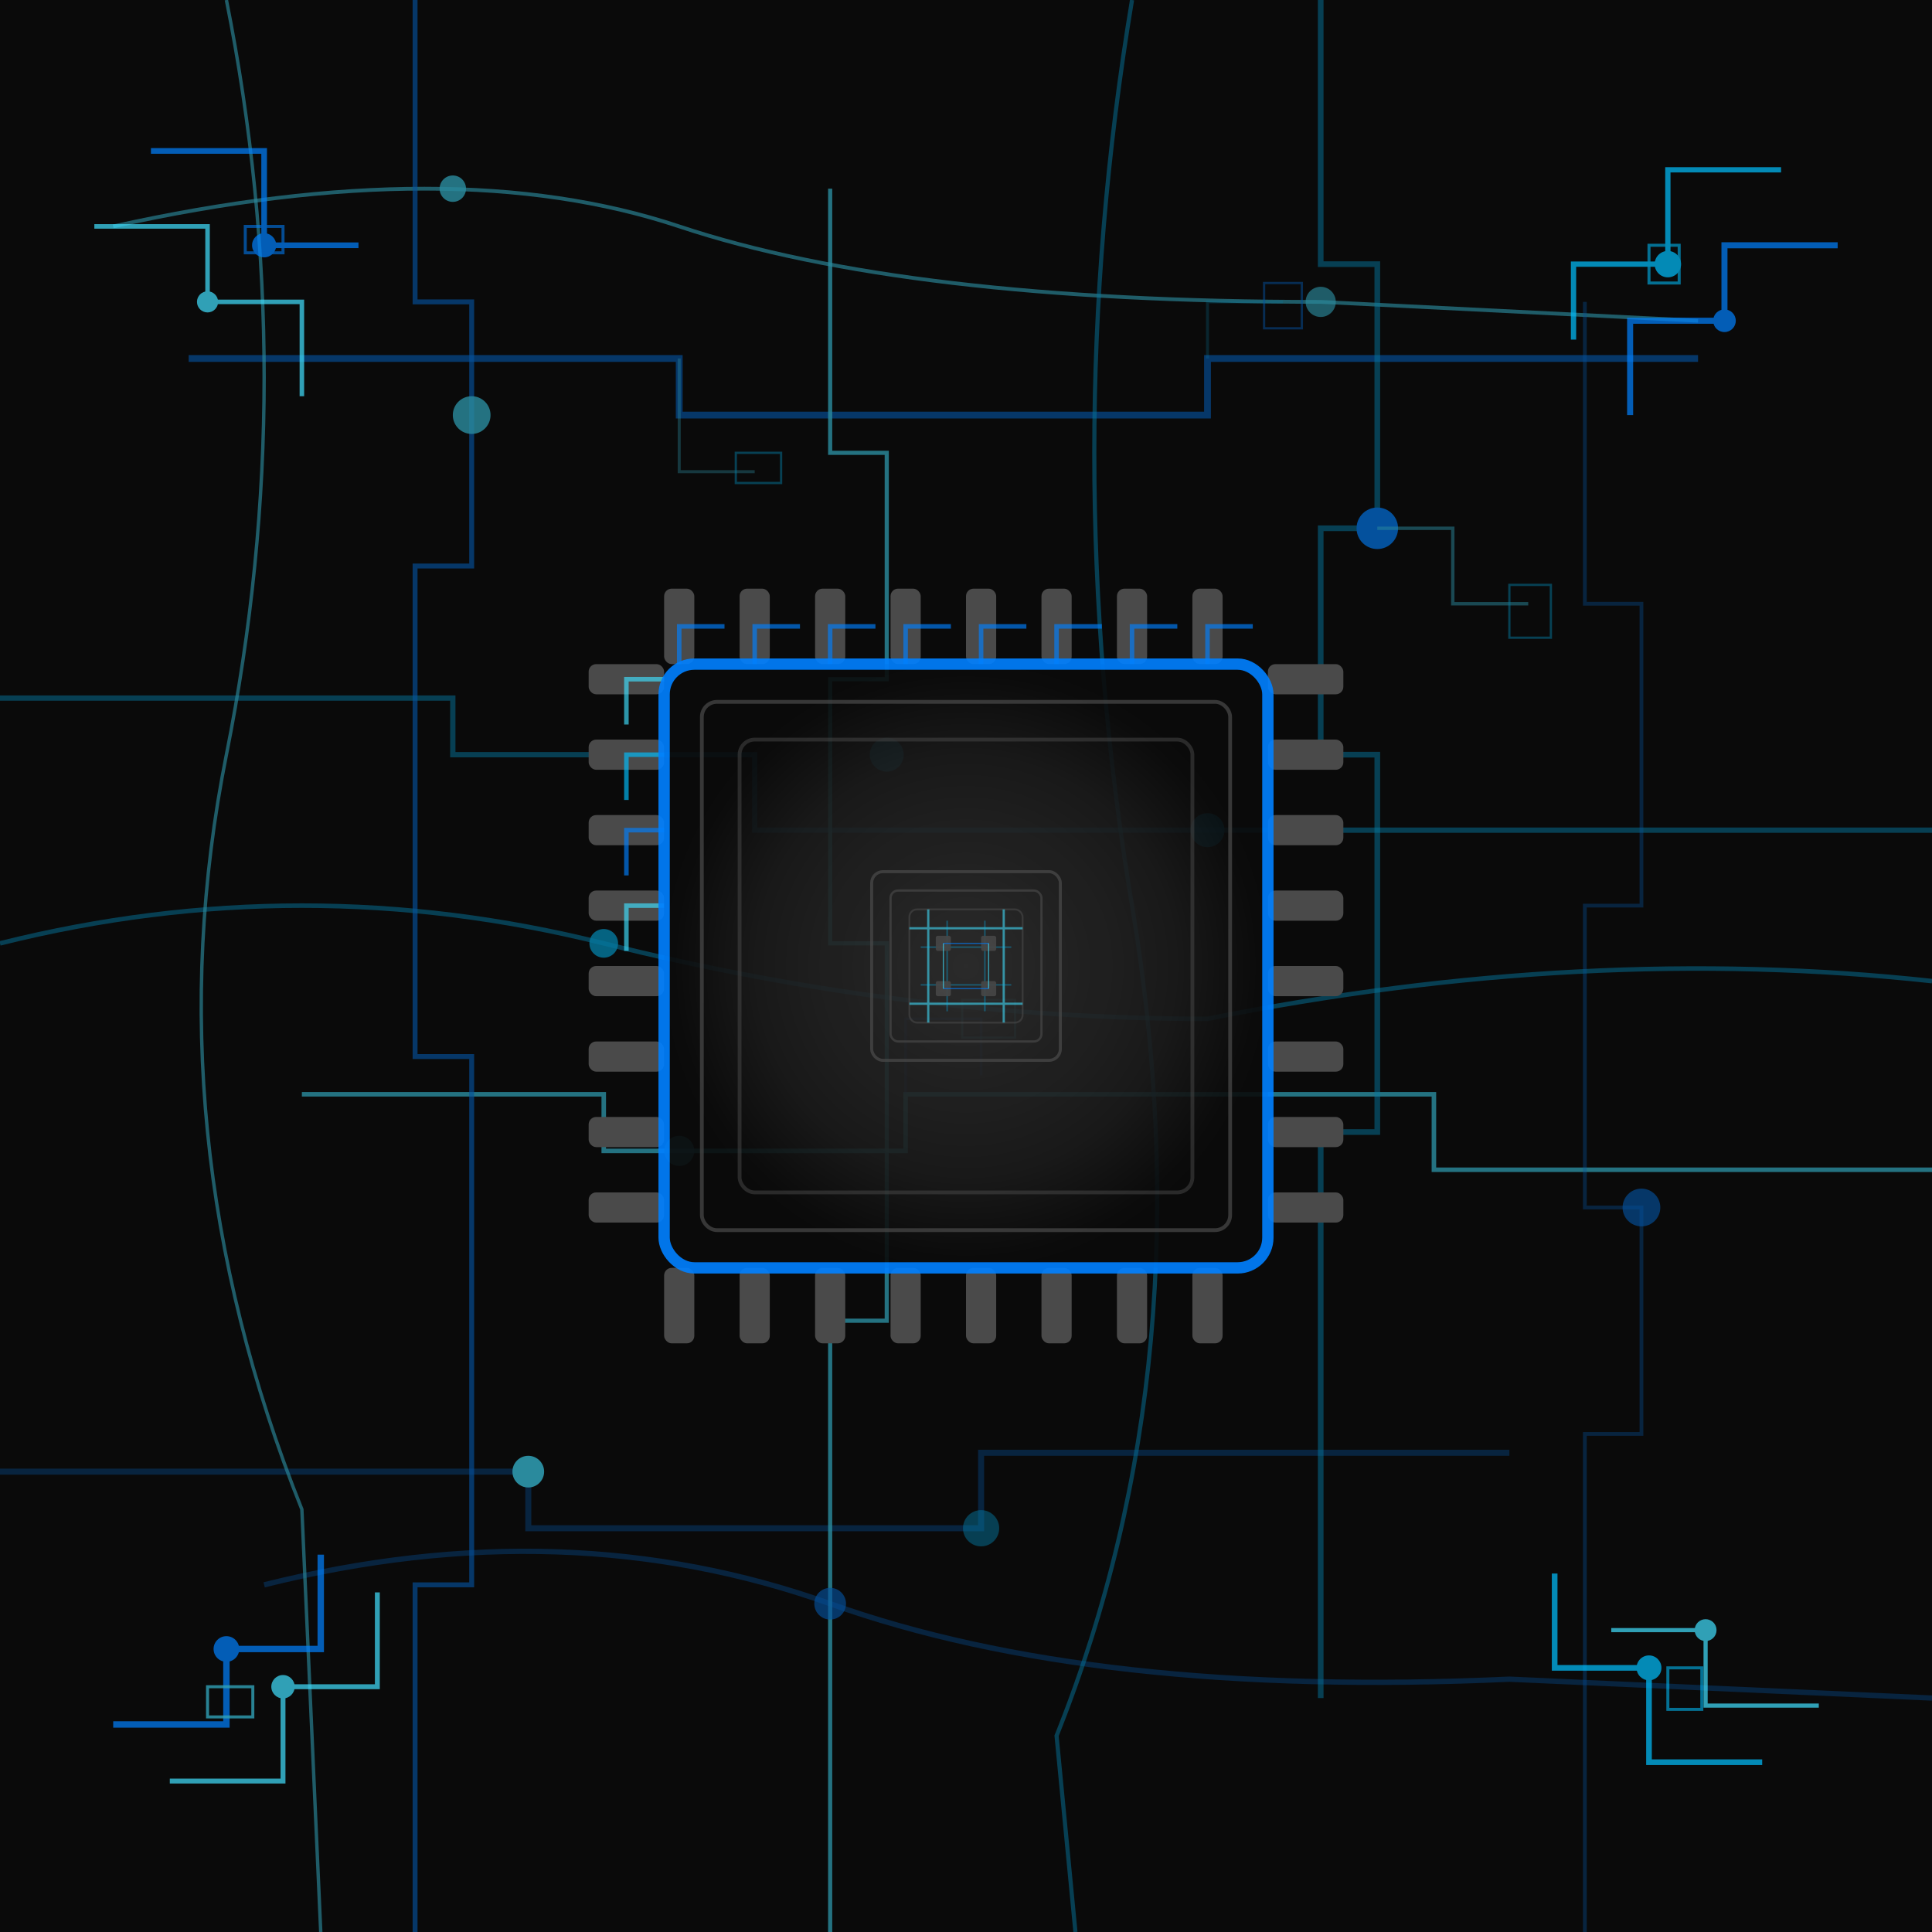 <?xml version="1.0" encoding="UTF-8"?>
<svg width="512" height="512" viewBox="0 0 512 512" xmlns="http://www.w3.org/2000/svg">
  <defs>
    <!-- Enhanced gradient definitions for blue theme glow effects -->
    <radialGradient id="cpuGradient" cx="50%" cy="50%" r="50%">
      <stop offset="0%" style="stop-color:#2E2E2E;stop-opacity:1" />
      <stop offset="70%" style="stop-color:#1A1A1A;stop-opacity:1" />
      <stop offset="100%" style="stop-color:#0A0A0A;stop-opacity:1" />
    </radialGradient>
    
    <radialGradient id="blueNeonGlow" cx="50%" cy="50%" r="50%">
      <stop offset="0%" style="stop-color:#40E0FF;stop-opacity:0.9" />
      <stop offset="30%" style="stop-color:#00C0FF;stop-opacity:0.7" />
      <stop offset="60%" style="stop-color:#0080FF;stop-opacity:0.4" />
      <stop offset="100%" style="stop-color:#0080FF;stop-opacity:0" />
    </radialGradient>
    
    <filter id="neonGlow">
      <feGaussianBlur stdDeviation="4" result="coloredBlur"/>
      <feMerge> 
        <feMergeNode in="coloredBlur"/>
        <feMergeNode in="SourceGraphic"/>
      </feMerge>
    </filter>
    
    <filter id="strongGlow">
      <feGaussianBlur stdDeviation="6" result="coloredBlur"/>
      <feMerge> 
        <feMergeNode in="coloredBlur"/>
        <feMergeNode in="SourceGraphic"/>
      </feMerge>
    </filter>
    
    <filter id="innerGlow">
      <feGaussianBlur stdDeviation="2" result="coloredBlur"/>
      <feMerge> 
        <feMergeNode in="coloredBlur"/>
        <feMergeNode in="SourceGraphic"/>
      </feMerge>
    </filter>
  </defs>
  
  <!-- Dark background -->
  <rect width="512" height="512" fill="#0A0A0A"/>
  
  <!-- Asymmetrical PCB circuit board pattern with enhanced blue neon -->
  <g opacity="0.6">
    <!-- Primary complex asymmetrical horizontal traces with strong glow -->
    <path d="M50,95 L180,95 L180,110 L320,110 L320,95 L450,95" stroke="#0080FF" stroke-width="1.8" fill="none" opacity="0.8" filter="url(#neonGlow)"/>
    <path d="M0,185 L120,185 L120,200 L200,200 L200,220 L512,220" stroke="#00C0FF" stroke-width="1.4" fill="none" opacity="0.7" filter="url(#neonGlow)"/>
    <path d="M80,290 L160,290 L160,305 L240,305 L240,290 L380,290 L380,310 L512,310" stroke="#40E0FF" stroke-width="1.2" fill="none" opacity="0.9" filter="url(#strongGlow)"/>
    <path d="M0,390 L140,390 L140,405 L260,405 L260,385 L400,385" stroke="#0080FF" stroke-width="1.6" fill="none" opacity="0.6" filter="url(#neonGlow)"/>
    
    <!-- Additional flowing organic traces -->
    <path d="M30,60 Q120,40 180,60 T350,80 L450,85" stroke="#40E0FF" stroke-width="1.0" fill="none" opacity="0.8" filter="url(#neonGlow)"/>
    <path d="M0,250 Q80,230 160,250 T320,270 Q420,250 512,260" stroke="#00C0FF" stroke-width="1.2" fill="none" opacity="0.7" filter="url(#neonGlow)"/>
    <path d="M70,420 Q150,400 220,425 T400,445 L512,450" stroke="#0080FF" stroke-width="1.4" fill="none" opacity="0.6" filter="url(#neonGlow)"/>
    
    <!-- Complex asymmetrical vertical traces with enhanced glow -->
    <path d="M110,0 L110,80 L125,80 L125,150 L110,150 L110,280 L125,280 L125,420 L110,420 L110,512" stroke="#0080FF" stroke-width="1.3" fill="none" opacity="0.8" filter="url(#neonGlow)"/>
    <path d="M220,50 L220,120 L235,120 L235,180 L220,180 L220,250 L235,250 L235,350 L220,350 L220,512" stroke="#40E0FF" stroke-width="1.1" fill="none" opacity="0.9" filter="url(#strongGlow)"/>
    <path d="M350,0 L350,70 L365,70 L365,140 L350,140 L350,200 L365,200 L365,300 L350,300 L350,450" stroke="#00C0FF" stroke-width="1.5" fill="none" opacity="0.7" filter="url(#neonGlow)"/>
    <path d="M420,80 L420,160 L435,160 L435,240 L420,240 L420,320 L435,320 L435,380 L420,380 L420,512" stroke="#0080FF" stroke-width="1.0" fill="none" opacity="0.6" filter="url(#neonGlow)"/>
    
    <!-- Additional flowing vertical traces -->
    <path d="M60,0 Q80,100 60,200 T80,400 L85,512" stroke="#40E0FF" stroke-width="0.9" fill="none" opacity="0.8" filter="url(#neonGlow)"/>
    <path d="M300,0 Q280,120 300,240 T280,460 L285,512" stroke="#00C0FF" stroke-width="1.1" fill="none" opacity="0.7" filter="url(#neonGlow)"/>
    
    <!-- Enhanced PCB-style connection pads and vias with blue glow -->
    <circle cx="125" cy="110" r="5" fill="#40E0FF" opacity="0.9" filter="url(#innerGlow)"/>
    <circle cx="235" cy="200" r="4.5" fill="#00C0FF" opacity="0.8" filter="url(#innerGlow)"/>
    <circle cx="365" cy="140" r="5.5" fill="#0080FF" opacity="1.0" filter="url(#innerGlow)"/>
    <circle cx="180" cy="305" r="4" fill="#40E0FF" opacity="0.8" filter="url(#innerGlow)"/>
    <circle cx="320" cy="220" r="4.5" fill="#00C0FF" opacity="0.9" filter="url(#innerGlow)"/>
    <circle cx="435" cy="320" r="5" fill="#0080FF" opacity="0.8" filter="url(#innerGlow)"/>
    <circle cx="140" cy="390" r="4.2" fill="#40E0FF" opacity="1.0" filter="url(#innerGlow)"/>
    <circle cx="260" cy="405" r="4.8" fill="#00C0FF" opacity="0.7" filter="url(#innerGlow)"/>
    
    <!-- Additional glowing connection points along the organic traces -->
    <circle cx="120" cy="50" r="3.5" fill="#40E0FF" opacity="0.9" filter="url(#innerGlow)"/>
    <circle cx="350" cy="80" r="4" fill="#40E0FF" opacity="0.8" filter="url(#innerGlow)"/>
    <circle cx="160" cy="250" r="3.8" fill="#00C0FF" opacity="0.9" filter="url(#innerGlow)"/>
    <circle cx="220" cy="425" r="4.2" fill="#0080FF" opacity="0.8" filter="url(#innerGlow)"/>
    
    <!-- Enhanced small PCB traces with blue tones -->
    <path d="M180,95 L180,125 L200,125" stroke="#40E0FF" stroke-width="0.8" fill="none" opacity="0.6" filter="url(#innerGlow)"/>
    <path d="M320,95 L320,80 L340,80" stroke="#00C0FF" stroke-width="0.8" fill="none" opacity="0.5" filter="url(#innerGlow)"/>
    <path d="M240,290 L240,270 L260,270 L260,285" stroke="#0080FF" stroke-width="0.7" fill="none" opacity="0.6" filter="url(#innerGlow)"/>
    <path d="M365,140 L385,140 L385,160 L405,160" stroke="#40E0FF" stroke-width="0.9" fill="none" opacity="0.7" filter="url(#innerGlow)"/>
    
    <!-- PCB component footprints with blue outlines -->
    <rect x="195" y="120" width="12" height="8" fill="none" stroke="#00C0FF" stroke-width="0.6" opacity="0.5"/>
    <rect x="335" y="75" width="10" height="12" fill="none" stroke="#0080FF" stroke-width="0.6" opacity="0.5"/>
    <rect x="255" y="265" width="14" height="10" fill="none" stroke="#40E0FF" stroke-width="0.6" opacity="0.5"/>
    <rect x="400" y="155" width="11" height="14" fill="none" stroke="#00C0FF" stroke-width="0.6" opacity="0.5"/>
  </g>
  
  <!-- CPU chip main body -->
  <g transform="translate(256,256)">
    <!-- CPU pins/connectors -->
    <!-- Top pins -->
    <g>
      <rect x="-80" y="-100" width="8" height="20" fill="#4A4A4A" rx="2"/>
      <rect x="-60" y="-100" width="8" height="20" fill="#4A4A4A" rx="2"/>
      <rect x="-40" y="-100" width="8" height="20" fill="#4A4A4A" rx="2"/>
      <rect x="-20" y="-100" width="8" height="20" fill="#4A4A4A" rx="2"/>
      <rect x="0" y="-100" width="8" height="20" fill="#4A4A4A" rx="2"/>
      <rect x="20" y="-100" width="8" height="20" fill="#4A4A4A" rx="2"/>
      <rect x="40" y="-100" width="8" height="20" fill="#4A4A4A" rx="2"/>
      <rect x="60" y="-100" width="8" height="20" fill="#4A4A4A" rx="2"/>
    </g>
    
    <!-- Bottom pins -->
    <g>
      <rect x="-80" y="80" width="8" height="20" fill="#4A4A4A" rx="2"/>
      <rect x="-60" y="80" width="8" height="20" fill="#4A4A4A" rx="2"/>
      <rect x="-40" y="80" width="8" height="20" fill="#4A4A4A" rx="2"/>
      <rect x="-20" y="80" width="8" height="20" fill="#4A4A4A" rx="2"/>
      <rect x="0" y="80" width="8" height="20" fill="#4A4A4A" rx="2"/>
      <rect x="20" y="80" width="8" height="20" fill="#4A4A4A" rx="2"/>
      <rect x="40" y="80" width="8" height="20" fill="#4A4A4A" rx="2"/>
      <rect x="60" y="80" width="8" height="20" fill="#4A4A4A" rx="2"/>
    </g>
    
    <!-- Left pins -->
    <g>
      <rect x="-100" y="-80" width="20" height="8" fill="#4A4A4A" rx="2"/>
      <rect x="-100" y="-60" width="20" height="8" fill="#4A4A4A" rx="2"/>
      <rect x="-100" y="-40" width="20" height="8" fill="#4A4A4A" rx="2"/>
      <rect x="-100" y="-20" width="20" height="8" fill="#4A4A4A" rx="2"/>
      <rect x="-100" y="0" width="20" height="8" fill="#4A4A4A" rx="2"/>
      <rect x="-100" y="20" width="20" height="8" fill="#4A4A4A" rx="2"/>
      <rect x="-100" y="40" width="20" height="8" fill="#4A4A4A" rx="2"/>
      <rect x="-100" y="60" width="20" height="8" fill="#4A4A4A" rx="2"/>
    </g>
    
    <!-- Right pins -->
    <g>
      <rect x="80" y="-80" width="20" height="8" fill="#4A4A4A" rx="2"/>
      <rect x="80" y="-60" width="20" height="8" fill="#4A4A4A" rx="2"/>
      <rect x="80" y="-40" width="20" height="8" fill="#4A4A4A" rx="2"/>
      <rect x="80" y="-20" width="20" height="8" fill="#4A4A4A" rx="2"/>
      <rect x="80" y="0" width="20" height="8" fill="#4A4A4A" rx="2"/>
      <rect x="80" y="20" width="20" height="8" fill="#4A4A4A" rx="2"/>
      <rect x="80" y="40" width="20" height="8" fill="#4A4A4A" rx="2"/>
      <rect x="80" y="60" width="20" height="8" fill="#4A4A4A" rx="2"/>
    </g>
    
    <!-- Circuit traces connecting to pins with blue glow -->
    <g opacity="0.8" stroke="#0080FF" stroke-width="1.2" fill="none">
      <!-- Top traces with enhanced glow -->
      <path d="M-76,-80 L-76,-90 L-64,-90" opacity="0.9" filter="url(#innerGlow)"/>
      <path d="M-56,-80 L-56,-90 L-44,-90" opacity="0.9" filter="url(#innerGlow)"/>
      <path d="M-36,-80 L-36,-90 L-24,-90" opacity="0.9" filter="url(#innerGlow)"/>
      <path d="M-16,-80 L-16,-90 L-4,-90" opacity="0.9" filter="url(#innerGlow)"/>
      <path d="M4,-80 L4,-90 L16,-90" opacity="0.9" filter="url(#innerGlow)"/>
      <path d="M24,-80 L24,-90 L36,-90" opacity="0.9" filter="url(#innerGlow)"/>
      <path d="M44,-80 L44,-90 L56,-90" opacity="0.9" filter="url(#innerGlow)"/>
      <path d="M64,-80 L64,-90 L76,-90" opacity="0.9" filter="url(#innerGlow)"/>
      
      <!-- Side traces with flowing pattern -->
      <path d="M-80,-76 L-90,-76 L-90,-64" opacity="0.9" stroke="#40E0FF" filter="url(#innerGlow)"/>
      <path d="M-80,-56 L-90,-56 L-90,-44" opacity="0.9" stroke="#00C0FF" filter="url(#innerGlow)"/>
      <path d="M-80,-36 L-90,-36 L-90,-24" opacity="0.9" stroke="#0080FF" filter="url(#innerGlow)"/>
      <path d="M-80,-16 L-90,-16 L-90,-4" opacity="0.9" stroke="#40E0FF" filter="url(#innerGlow)"/>
    </g>
    
    <!-- CPU main body with enhanced blue outline and strong glow -->
    <rect x="-80" y="-80" width="160" height="160" fill="url(#cpuGradient)" rx="8" 
          stroke="#0080FF" stroke-width="3" opacity="0.95" filter="url(#strongGlow)"/>
    
    <!-- CPU surface details -->
    <rect x="-70" y="-70" width="140" height="140" fill="none" stroke="#4A4A4A" stroke-width="1" rx="4" opacity="0.7"/>
    <rect x="-60" y="-60" width="120" height="120" fill="none" stroke="#4A4A4A" stroke-width="1" rx="4" opacity="0.5"/>
    
    <!-- CPU center detail with enhanced blue internal processing unit -->
    <g opacity="0.9">
      <!-- Central processing unit detail -->
      <rect x="-25" y="-25" width="50" height="50" fill="none" stroke="#4A4A4A" stroke-width="0.8" rx="3" opacity="0.8"/>
      <rect x="-20" y="-20" width="40" height="40" fill="none" stroke="#4A4A4A" stroke-width="0.6" rx="2" opacity="0.7"/>
      <rect x="-15" y="-15" width="30" height="30" fill="none" stroke="#4A4A4A" stroke-width="0.5" rx="2" opacity="0.6"/>
      
      <!-- Enhanced PCB-style internal traces with blue glow -->
      <path d="M-15,-10 L15,-10 M-10,-15 L-10,15 M10,-15 L10,15 M-15,10 L15,10" 
            stroke="#40E0FF" stroke-width="0.6" opacity="0.8" filter="url(#innerGlow)"/>
      <path d="M-12,-5 L12,-5 M-5,-12 L-5,12 M5,-12 L5,12 M-12,5 L12,5" 
            stroke="#00C0FF" stroke-width="0.4" opacity="0.6" filter="url(#innerGlow)"/>
      
      <!-- Enhanced small internal components with subtle blue glow -->
      <rect x="-8" y="-8" width="4" height="4" fill="#4A4A4A" rx="0.5" opacity="0.9"/>
      <rect x="4" y="-8" width="4" height="4" fill="#4A4A4A" rx="0.5" opacity="0.9"/>
      <rect x="-8" y="4" width="4" height="4" fill="#4A4A4A" rx="0.5" opacity="0.9"/>
      <rect x="4" y="4" width="4" height="4" fill="#4A4A4A" rx="0.5" opacity="0.9"/>
      
      <!-- Additional micro-traces connecting components -->
      <path d="M-6,-6 L6,-6 M-6,6 L6,6" stroke="#0080FF" stroke-width="0.3" opacity="0.7"/>
      <path d="M-6,-6 L-6,6 M6,-6 L6,6" stroke="#40E0FF" stroke-width="0.3" opacity="0.7"/>
    </g>
  </g>
  
  <!-- Enhanced corner PCB details - asymmetrical with blue neon theme -->
  <g opacity="0.7">
    <!-- Top-left corner PCB traces with flowing blue glow -->
    <path d="M40,40 L70,40 L70,65 L95,65" stroke="#0080FF" stroke-width="1.5" fill="none" filter="url(#neonGlow)"/>
    <path d="M25,60 L55,60 L55,80 L80,80 L80,105" stroke="#40E0FF" stroke-width="1.2" fill="none" filter="url(#neonGlow)"/>
    <circle cx="70" cy="65" r="3.2" fill="#0080FF" filter="url(#innerGlow)"/>
    <circle cx="55" cy="80" r="2.8" fill="#40E0FF" filter="url(#innerGlow)"/>
    
    <!-- Top-right corner PCB traces -->
    <path d="M472,45 L442,45 L442,70 L417,70 L417,90" stroke="#00C0FF" stroke-width="1.4" fill="none" filter="url(#neonGlow)"/>
    <path d="M487,65 L457,65 L457,85 L432,85 L432,110" stroke="#0080FF" stroke-width="1.6" fill="none" filter="url(#neonGlow)"/>
    <circle cx="442" cy="70" r="3.5" fill="#00C0FF" filter="url(#innerGlow)"/>
    <circle cx="457" cy="85" r="3" fill="#0080FF" filter="url(#innerGlow)"/>
    
    <!-- Bottom-left corner PCB traces -->
    <path d="M45,472 L75,472 L75,447 L100,447 L100,422" stroke="#40E0FF" stroke-width="1.3" fill="none" filter="url(#neonGlow)"/>
    <path d="M30,457 L60,457 L60,437 L85,437 L85,412" stroke="#0080FF" stroke-width="1.7" fill="none" filter="url(#neonGlow)"/>
    <circle cx="75" cy="447" r="3.1" fill="#40E0FF" filter="url(#innerGlow)"/>
    <circle cx="60" cy="437" r="3.4" fill="#0080FF" filter="url(#innerGlow)"/>
    
    <!-- Bottom-right corner PCB traces -->
    <path d="M467,467 L437,467 L437,442 L412,442 L412,417" stroke="#00C0FF" stroke-width="1.5" fill="none" filter="url(#neonGlow)"/>
    <path d="M482,452 L452,452 L452,432 L427,432" stroke="#40E0FF" stroke-width="1.1" fill="none" filter="url(#neonGlow)"/>
    <circle cx="437" cy="442" r="3.3" fill="#00C0FF" filter="url(#innerGlow)"/>
    <circle cx="452" cy="432" r="2.9" fill="#40E0FF" filter="url(#innerGlow)"/>
    
    <!-- Enhanced PCB components in corners with blue outlines -->
    <rect x="65" y="60" width="10" height="7" fill="none" stroke="#0080FF" stroke-width="0.8" opacity="0.8"/>
    <rect x="437" y="65" width="8" height="10" fill="none" stroke="#00C0FF" stroke-width="0.8" opacity="0.8"/>
    <rect x="55" y="447" width="12" height="8" fill="none" stroke="#40E0FF" stroke-width="0.8" opacity="0.8"/>
    <rect x="442" y="442" width="9" height="11" fill="none" stroke="#00C0FF" stroke-width="0.8" opacity="0.8"/>
  </g>
</svg>
